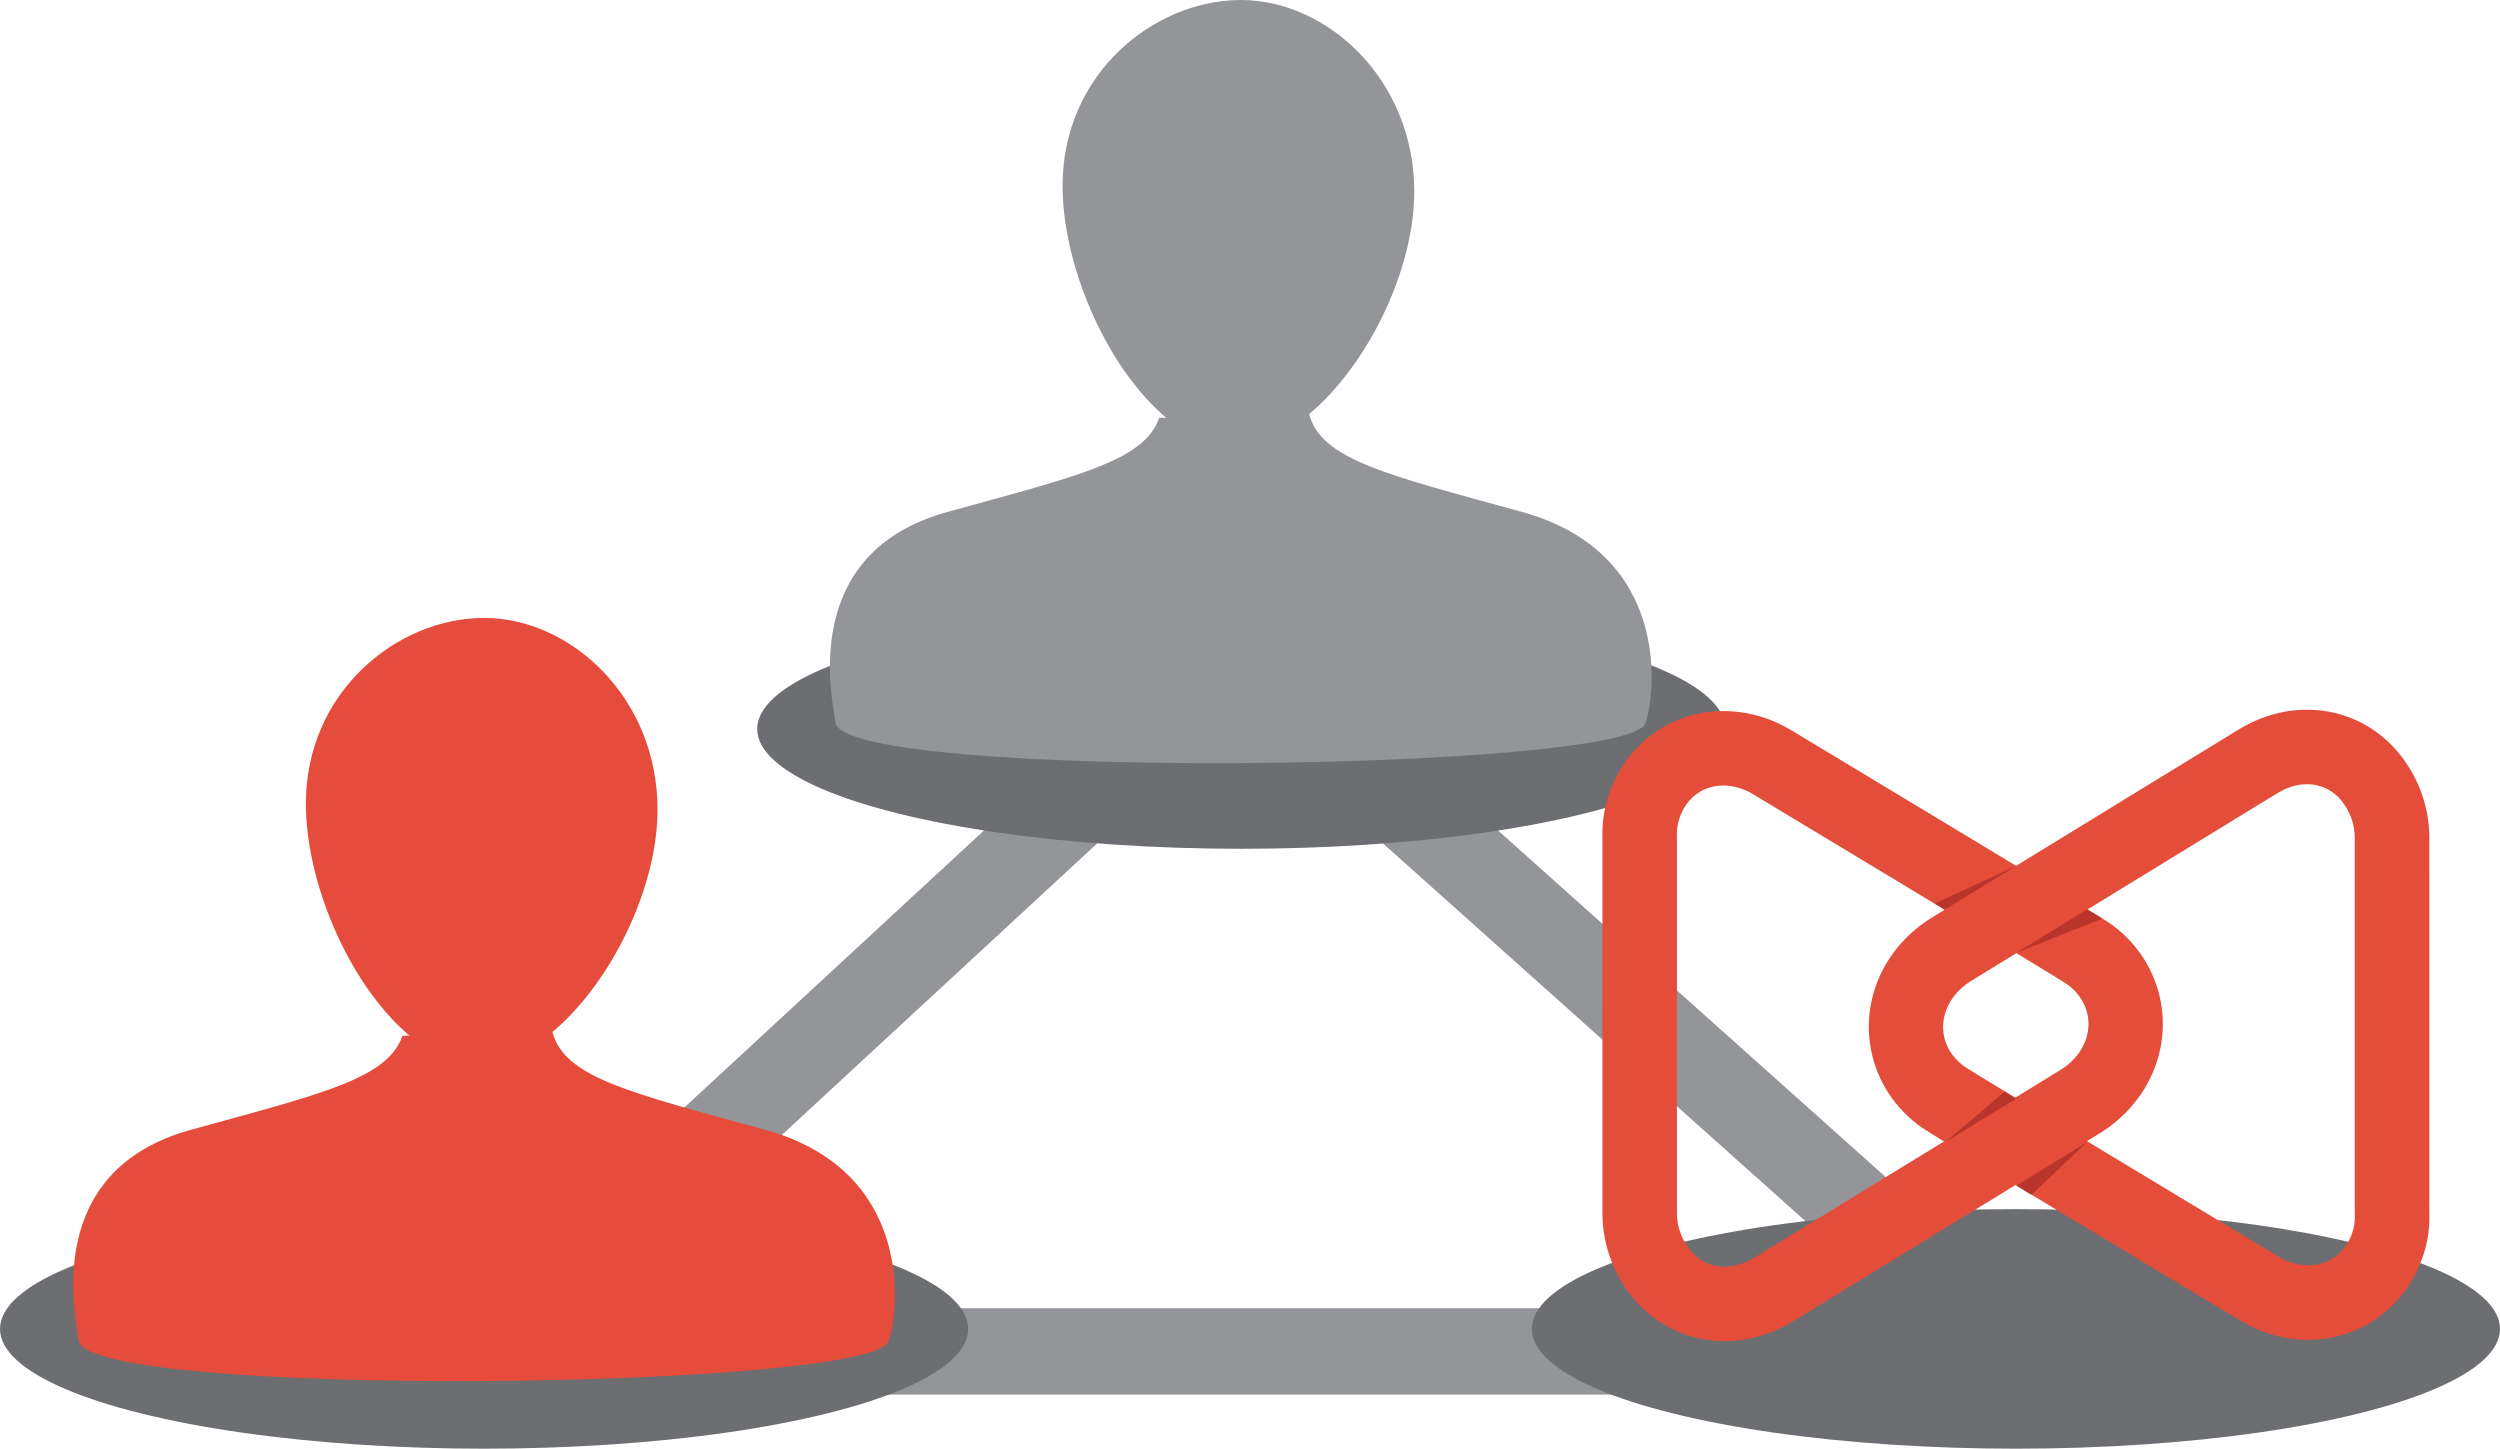 <?xml version="1.0" encoding="utf-8"?>
<!-- Generator: Adobe Illustrator 17.0.0, SVG Export Plug-In . SVG Version: 6.00 Build 0)  -->
<!DOCTYPE svg PUBLIC "-//W3C//DTD SVG 1.1//EN" "http://www.w3.org/Graphics/SVG/1.1/DTD/svg11.dtd">
<svg version="1.1" id="Layer_1" xmlns="http://www.w3.org/2000/svg" xmlns:xlink="http://www.w3.org/1999/xlink" x="0px" y="0px"
	 width="77.522px" height="44.922px" viewBox="0 0 77.522 44.922" enable-background="new 0 0 77.522 44.922" xml:space="preserve">
<polygon fill="none" stroke="#939598" stroke-width="2.678" stroke-miterlimit="10" points="15.012,41.905 62.512,41.905 
	38.363,20.317 "/>
<ellipse fill="#6D6E71" cx="15.011" cy="41.208" rx="15.011" ry="3.714"/>
<ellipse fill="#6D6E71" cx="38.491" cy="22.606" rx="15.011" ry="3.714"/>
<ellipse fill="#6D6E71" cx="62.512" cy="41.208" rx="15.011" ry="3.714"/>
<g>
	<path fill="#E64C3C" d="M12.479,32.117H12.7c-0.064-0.051-0.12-0.096-0.174-0.155c-1.726-1.562-3.041-4.595-3.041-7.045
		c0-3.47,2.84-5.756,5.524-5.756c2.686,0,5.38,2.47,5.38,5.94c0,2.45-1.454,5.39-3.259,6.9c0.37,1.415,2.405,1.88,6.584,3.03
		c4.66,1.274,4.164,5.645,3.84,6.56c-0.534,1.505-24.659,1.784-25.108,0c-0.101-0.74-1.172-5.285,3.484-6.56
		C10,33.911,12.029,33.442,12.479,32.117z"/>
</g>
<g>
	<path fill="#939598" d="M35.944,12.955h0.221c-0.066-0.05-0.12-0.095-0.175-0.154c-1.726-1.561-3.041-4.595-3.041-7.046
		C32.949,2.285,35.79,0,38.475,0c2.686,0,5.379,2.47,5.379,5.941c0,2.448-1.454,5.389-3.259,6.899
		c0.37,1.414,2.405,1.879,6.584,3.03c4.66,1.274,4.165,5.644,3.841,6.559c-0.535,1.506-24.659,1.784-25.109,0
		c-0.101-0.739-1.172-5.284,3.485-6.559C33.465,14.75,35.494,14.28,35.944,12.955z"/>
</g>
<g>
	<path fill="#E54D3B" d="M71.578,39.236c-0.156,0-0.318-0.024-0.48-0.07c-0.144-0.042-0.289-0.105-0.429-0.189l-0.514-0.31
		c-8.37-5.041-9.17-5.54-9.287-5.629c-0.695-0.532-0.816-1.429-0.287-2.135c0.141-0.185,0.316-0.347,0.513-0.468
		c0.544-0.34,4.309-2.646,7.059-4.33l2.417-1.48c0.202-0.125,0.479-0.271,0.835-0.301c0.045-0.004,0.088-0.006,0.131-0.006
		c0.474,0,0.886,0.225,1.16,0.632c0.21,0.31,0.321,0.66,0.322,1.015c0.002,0.522,0.001,4.57,0,7.823c0,1.922-0.001,3.509,0,3.777
		c0,0.02,0.001,0.038,0.001,0.056c0.005,0.104,0.007,0.246-0.028,0.416C72.838,38.766,72.281,39.236,71.578,39.236 M71.578,41.547
		c1.783,0,3.293-1.246,3.674-3.03c0.091-0.43,0.084-0.778,0.079-0.948l-0.001-0.014v0.01l0,0c0-0.242,0-1.496,0.001-3.1v-0.676
		v-0.63c0.001-3.143,0.001-6.708-0.001-7.201c-0.003-0.816-0.251-1.612-0.721-2.303c-0.704-1.046-1.826-1.648-3.073-1.648
		c-0.108,0-0.218,0.005-0.327,0.013c-0.948,0.083-1.626,0.498-1.849,0.637l-2.413,1.477c-3.147,1.927-6.549,4.012-7.075,4.339
		c-0.436,0.272-0.828,0.631-1.136,1.04c-1.284,1.71-0.965,4.062,0.729,5.358c0.218,0.166,0.325,0.249,9.501,5.775l0.513,0.307
		c0.312,0.189,0.641,0.333,0.979,0.432C70.823,41.492,71.202,41.547,71.578,41.547L71.578,41.547z M71.578,39.236
		c-0.156,0-0.318-0.024-0.48-0.07c-0.144-0.042-0.289-0.105-0.429-0.189l-0.514-0.31c-8.37-5.041-9.17-5.54-9.287-5.629
		c-0.695-0.532-0.816-1.429-0.287-2.135c0.141-0.185,0.316-0.347,0.513-0.468c0.544-0.34,4.309-2.646,7.059-4.33l2.417-1.48
		c0.202-0.125,0.479-0.271,0.835-0.301c0.045-0.004,0.088-0.006,0.131-0.006c0.474,0,0.886,0.225,1.16,0.632
		c0.21,0.31,0.321,0.66,0.322,1.015c0.002,0.522,0.001,4.57,0,7.823c0,1.922-0.001,3.509,0,3.777c0,0.02,0.001,0.038,0.001,0.056
		c0.005,0.104,0.007,0.246-0.028,0.416C72.838,38.766,72.281,39.236,71.578,39.236 M71.578,41.547c1.783,0,3.293-1.246,3.674-3.03
		c0.091-0.43,0.084-0.778,0.079-0.948l-0.001-0.014v0.01l0,0c0-0.242,0-1.496,0.001-3.1v-0.676v-0.63
		c0.001-3.143,0.001-6.708-0.001-7.201c-0.003-0.816-0.251-1.612-0.721-2.303c-0.704-1.046-1.826-1.648-3.073-1.648
		c-0.108,0-0.218,0.005-0.327,0.013c-0.948,0.083-1.626,0.498-1.849,0.637l-2.413,1.477c-3.147,1.927-6.549,4.012-7.075,4.339
		c-0.436,0.272-0.828,0.631-1.136,1.04c-1.284,1.71-0.965,4.062,0.729,5.358c0.218,0.166,0.325,0.249,9.501,5.775l0.513,0.307
		c0.312,0.189,0.641,0.333,0.979,0.432C70.823,41.492,71.202,41.547,71.578,41.547L71.578,41.547z"/>
	<path fill="#E54D3B" d="M53.438,24.358c0.156,0,0.318,0.024,0.479,0.072c0.144,0.041,0.289,0.105,0.428,0.189l0.513,0.308
		c8.372,5.043,9.172,5.54,9.289,5.629c0.694,0.534,0.816,1.431,0.288,2.135c-0.142,0.186-0.319,0.348-0.514,0.469
		c-0.544,0.339-4.31,2.646-7.059,4.329l-2.416,1.481c-0.203,0.123-0.481,0.271-0.835,0.301c-0.045,0.004-0.089,0.006-0.131,0.006
		c-0.475,0-0.886-0.225-1.159-0.632c-0.208-0.31-0.32-0.661-0.321-1.015c-0.001-0.524-0.001-4.571,0-7.824
		c0-1.921,0.001-3.509,0-3.776c0-0.02-0.001-0.037-0.001-0.056c-0.003-0.105-0.006-0.249,0.029-0.415
		C52.184,24.83,52.736,24.358,53.438,24.358 M53.438,22.049c-1.779,0-3.289,1.245-3.67,3.03c-0.091,0.43-0.082,0.777-0.078,0.946
		v0.015v-0.01l0,0c0,0.243,0,1.498,0,3.1v0.677l-0.001,0.63c0,3.144-0.001,6.707,0.001,7.201c0.002,0.815,0.252,1.611,0.721,2.304
		c0.705,1.044,1.826,1.646,3.07,1.646c0.106,0,0.217-0.005,0.326-0.014c0.948-0.083,1.625-0.498,1.849-0.636l2.412-1.479
		c3.147-1.927,6.549-4.01,7.076-4.338c0.436-0.273,0.827-0.632,1.134-1.039c1.287-1.711,0.967-4.063-0.726-5.359
		c-0.218-0.167-0.327-0.25-9.501-5.774l-0.513-0.31c-0.313-0.188-0.642-0.331-0.98-0.43C54.193,22.104,53.813,22.049,53.438,22.049
		L53.438,22.049z"/>
	<polygon opacity="0.5" fill="#8F1F1D" points="60.301,28.209 62.518,26.85 59.987,28.02 	"/>
	<polygon opacity="0.5" fill="#8F1F1D" points="64.716,28.198 62.518,29.549 62.518,29.549 65.195,28.482 	"/>
	<polygon opacity="0.5" fill="#8F1F1D" points="60.317,35.417 62.518,34.068 62.17,33.845 	"/>
	<polygon opacity="0.5" fill="#8F1F1D" points="64.716,35.417 62.518,36.768 62.985,37.056 64.716,35.417 	"/>
</g>
</svg>
